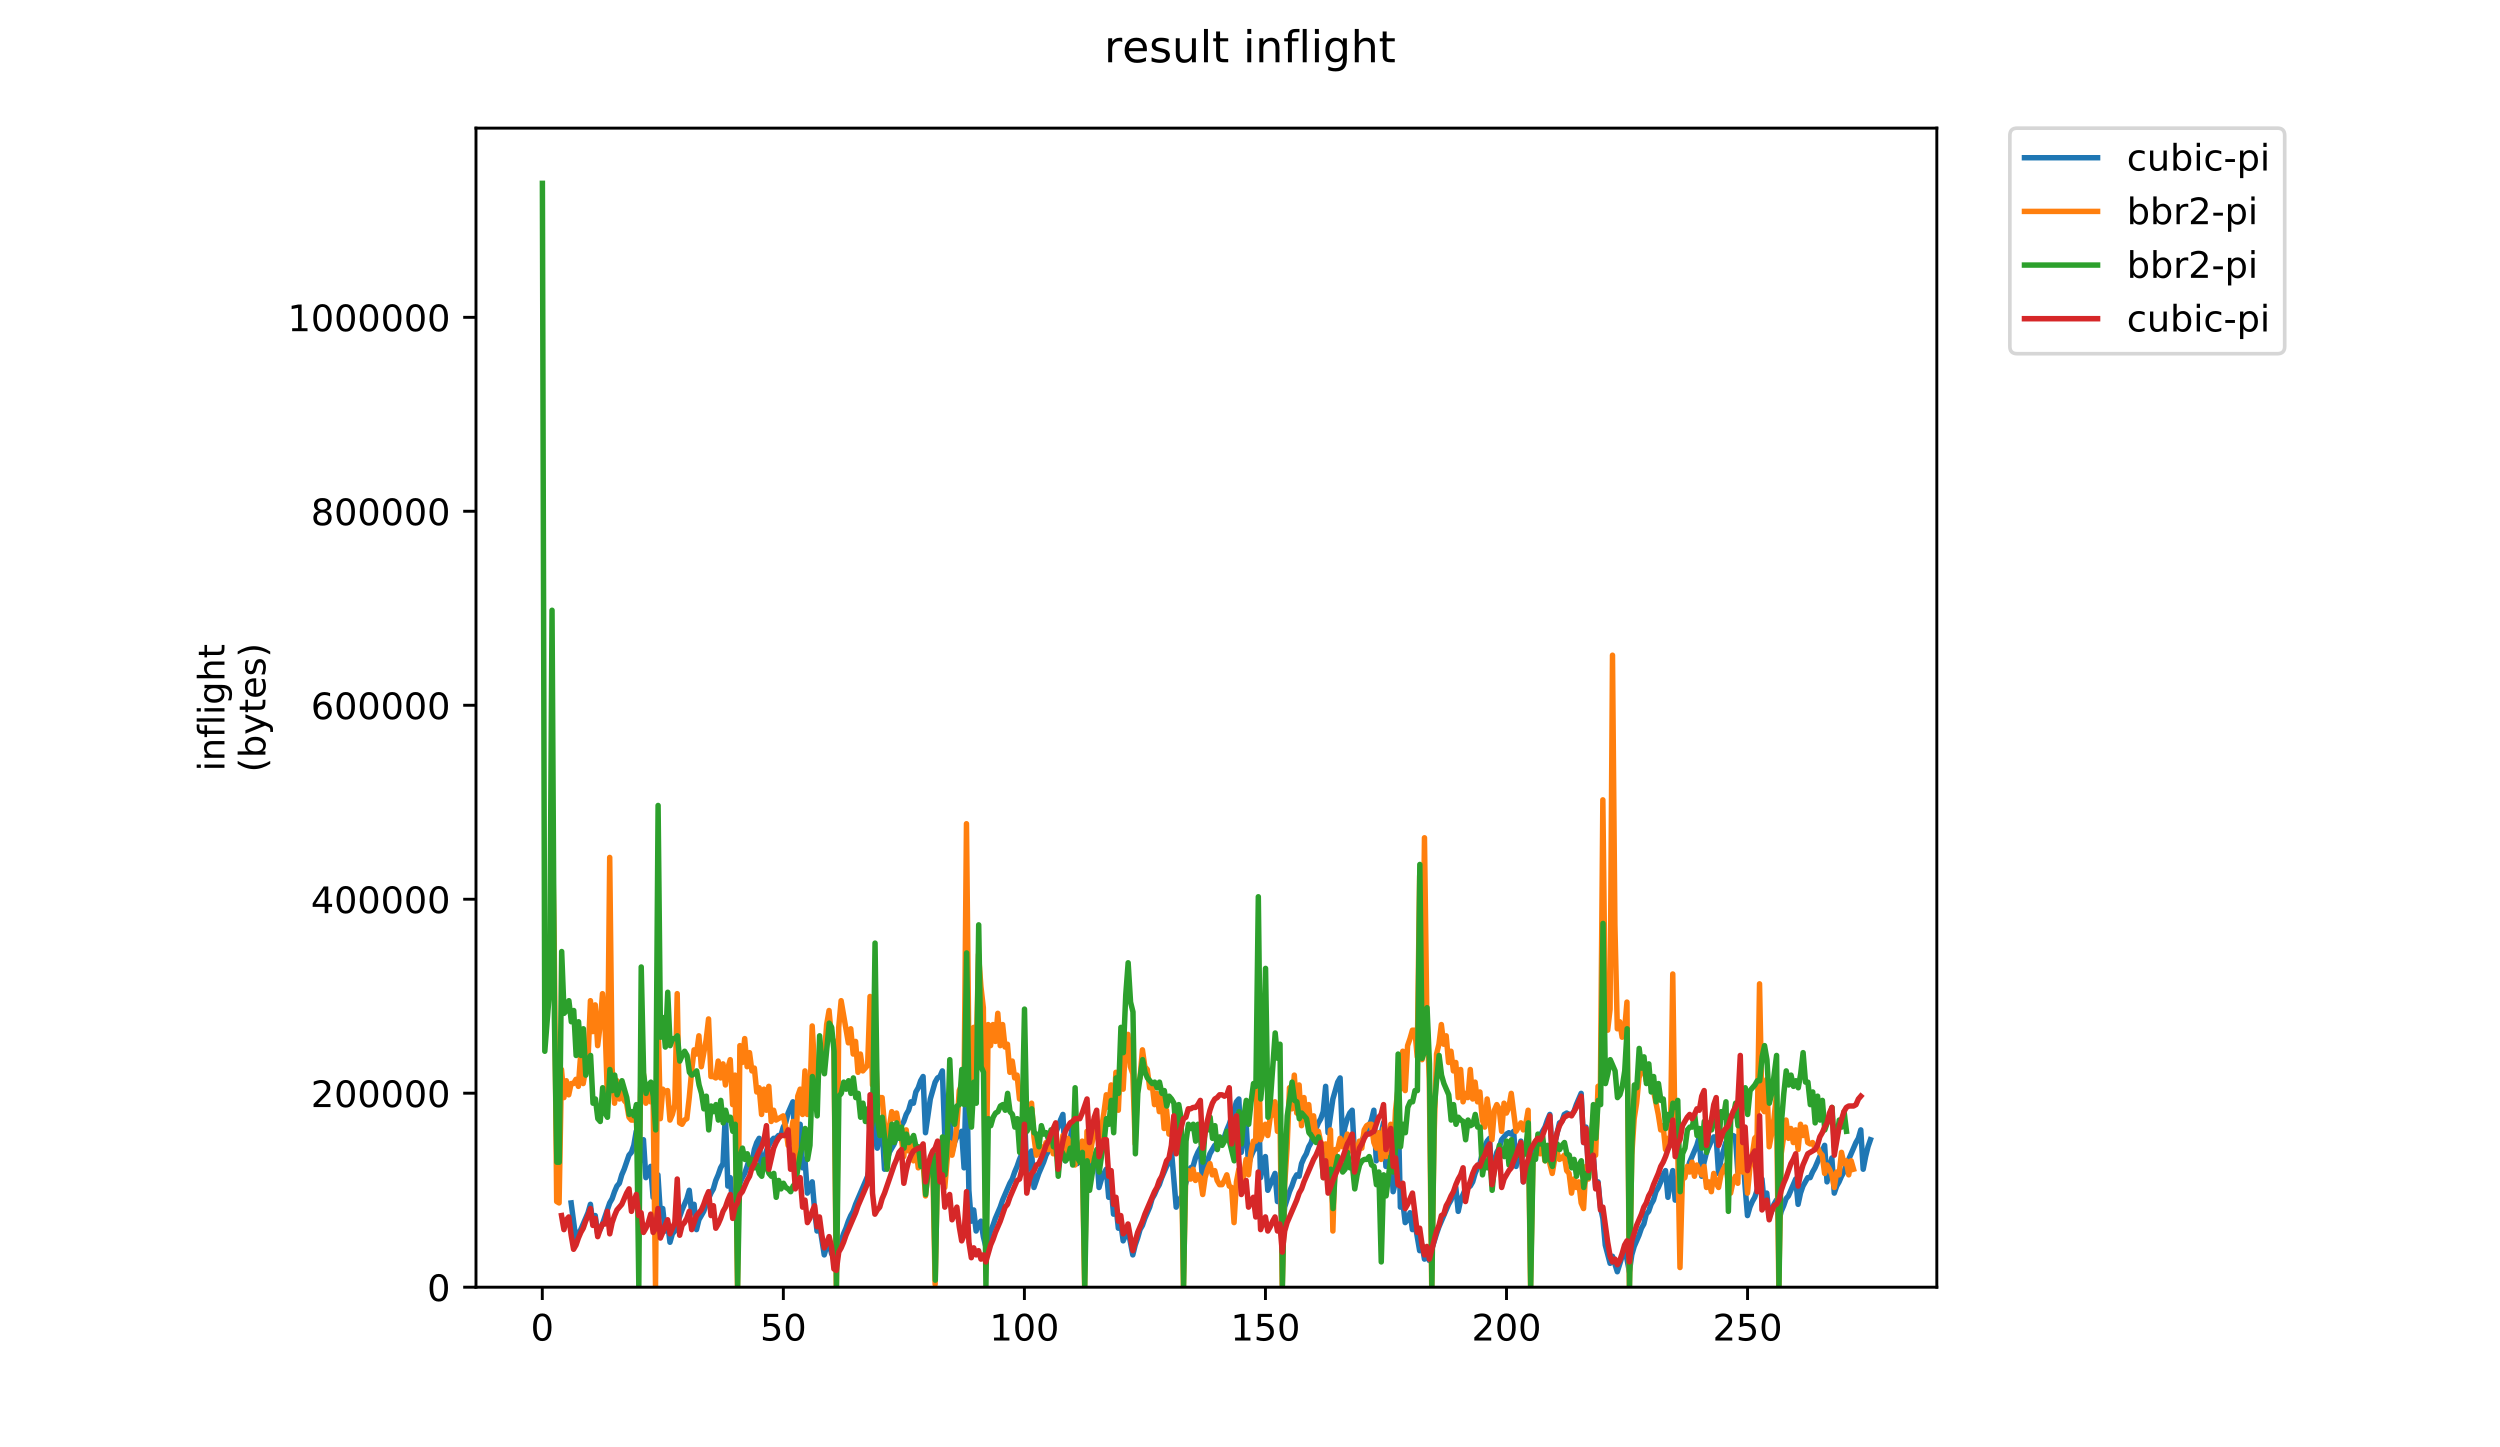 <?xml version="1.0" encoding="utf-8" standalone="no"?>
<!DOCTYPE svg PUBLIC "-//W3C//DTD SVG 1.1//EN"
  "http://www.w3.org/Graphics/SVG/1.1/DTD/svg11.dtd">
<!-- Created with matplotlib (https://matplotlib.org/) -->
<svg height="396pt" version="1.1" viewBox="0 0 684 396" width="684pt" xmlns="http://www.w3.org/2000/svg" xmlns:xlink="http://www.w3.org/1999/xlink">
 <defs>
  <style type="text/css">
*{stroke-linecap:butt;stroke-linejoin:round;}
  </style>
 </defs>
 <g id="figure_1">
  <g id="patch_1">
   <path d="M 0 396 
L 684 396 
L 684 0 
L 0 0 
z
" style="fill:#ffffff;"/>
  </g>
  <g id="axes_1">
   <g id="patch_2">
    <path d="M 130.23 352.174 
L 529.913 352.174 
L 529.913 35.062 
L 130.23 35.062 
z
" style="fill:#ffffff;"/>
   </g>
   <g id="matplotlib.axis_1">
    <g id="xtick_1">
     <g id="line2d_1">
      <defs>
       <path d="M 0 0 
L 0 3.5 
" id="m592db10fc8" style="stroke:#000000;stroke-width:0.8;"/>
      </defs>
      <g>
       <use style="stroke:#000000;stroke-width:0.8;" x="148.371" xlink:href="#m592db10fc8" y="352.174"/>
      </g>
     </g>
     <g id="text_1">
      <!-- 0 -->
      <defs>
       <path d="M 31.781 66.406 
Q 24.172 66.406 20.328 58.906 
Q 16.5 51.422 16.5 36.375 
Q 16.5 21.391 20.328 13.891 
Q 24.172 6.391 31.781 6.391 
Q 39.453 6.391 43.281 13.891 
Q 47.125 21.391 47.125 36.375 
Q 47.125 51.422 43.281 58.906 
Q 39.453 66.406 31.781 66.406 
z
M 31.781 74.219 
Q 44.047 74.219 50.516 64.516 
Q 56.984 54.828 56.984 36.375 
Q 56.984 17.969 50.516 8.266 
Q 44.047 -1.422 31.781 -1.422 
Q 19.531 -1.422 13.062 8.266 
Q 6.594 17.969 6.594 36.375 
Q 6.594 54.828 13.062 64.516 
Q 19.531 74.219 31.781 74.219 
z
" id="DejaVuSans-48"/>
      </defs>
      <g transform="translate(145.19 366.773)scale(0.1 -0.1)">
       <use xlink:href="#DejaVuSans-48"/>
      </g>
     </g>
    </g>
    <g id="xtick_2">
     <g id="line2d_2">
      <g>
       <use style="stroke:#000000;stroke-width:0.8;" x="214.323" xlink:href="#m592db10fc8" y="352.174"/>
      </g>
     </g>
     <g id="text_2">
      <!-- 50 -->
      <defs>
       <path d="M 10.797 72.906 
L 49.516 72.906 
L 49.516 64.594 
L 19.828 64.594 
L 19.828 46.734 
Q 21.969 47.469 24.109 47.828 
Q 26.266 48.188 28.422 48.188 
Q 40.625 48.188 47.75 41.5 
Q 54.891 34.812 54.891 23.391 
Q 54.891 11.625 47.562 5.094 
Q 40.234 -1.422 26.906 -1.422 
Q 22.312 -1.422 17.547 -0.641 
Q 12.797 0.141 7.719 1.703 
L 7.719 11.625 
Q 12.109 9.234 16.797 8.062 
Q 21.484 6.891 26.703 6.891 
Q 35.156 6.891 40.078 11.328 
Q 45.016 15.766 45.016 23.391 
Q 45.016 31 40.078 35.438 
Q 35.156 39.891 26.703 39.891 
Q 22.75 39.891 18.812 39.016 
Q 14.891 38.141 10.797 36.281 
z
" id="DejaVuSans-53"/>
      </defs>
      <g transform="translate(207.961 366.773)scale(0.1 -0.1)">
       <use xlink:href="#DejaVuSans-53"/>
       <use x="63.623" xlink:href="#DejaVuSans-48"/>
      </g>
     </g>
    </g>
    <g id="xtick_3">
     <g id="line2d_3">
      <g>
       <use style="stroke:#000000;stroke-width:0.8;" x="280.276" xlink:href="#m592db10fc8" y="352.174"/>
      </g>
     </g>
     <g id="text_3">
      <!-- 100 -->
      <defs>
       <path d="M 12.406 8.297 
L 28.516 8.297 
L 28.516 63.922 
L 10.984 60.406 
L 10.984 69.391 
L 28.422 72.906 
L 38.281 72.906 
L 38.281 8.297 
L 54.391 8.297 
L 54.391 0 
L 12.406 0 
z
" id="DejaVuSans-49"/>
      </defs>
      <g transform="translate(270.732 366.773)scale(0.1 -0.1)">
       <use xlink:href="#DejaVuSans-49"/>
       <use x="63.623" xlink:href="#DejaVuSans-48"/>
       <use x="127.246" xlink:href="#DejaVuSans-48"/>
      </g>
     </g>
    </g>
    <g id="xtick_4">
     <g id="line2d_4">
      <g>
       <use style="stroke:#000000;stroke-width:0.8;" x="346.228" xlink:href="#m592db10fc8" y="352.174"/>
      </g>
     </g>
     <g id="text_4">
      <!-- 150 -->
      <g transform="translate(336.684 366.773)scale(0.1 -0.1)">
       <use xlink:href="#DejaVuSans-49"/>
       <use x="63.623" xlink:href="#DejaVuSans-53"/>
       <use x="127.246" xlink:href="#DejaVuSans-48"/>
      </g>
     </g>
    </g>
    <g id="xtick_5">
     <g id="line2d_5">
      <g>
       <use style="stroke:#000000;stroke-width:0.8;" x="412.18" xlink:href="#m592db10fc8" y="352.174"/>
      </g>
     </g>
     <g id="text_5">
      <!-- 200 -->
      <defs>
       <path d="M 19.188 8.297 
L 53.609 8.297 
L 53.609 0 
L 7.328 0 
L 7.328 8.297 
Q 12.938 14.109 22.625 23.891 
Q 32.328 33.688 34.812 36.531 
Q 39.547 41.844 41.422 45.531 
Q 43.312 49.219 43.312 52.781 
Q 43.312 58.594 39.234 62.25 
Q 35.156 65.922 28.609 65.922 
Q 23.969 65.922 18.812 64.312 
Q 13.672 62.703 7.812 59.422 
L 7.812 69.391 
Q 13.766 71.781 18.938 73 
Q 24.125 74.219 28.422 74.219 
Q 39.75 74.219 46.484 68.547 
Q 53.219 62.891 53.219 53.422 
Q 53.219 48.922 51.531 44.891 
Q 49.859 40.875 45.406 35.406 
Q 44.188 33.984 37.641 27.219 
Q 31.109 20.453 19.188 8.297 
z
" id="DejaVuSans-50"/>
      </defs>
      <g transform="translate(402.636 366.773)scale(0.1 -0.1)">
       <use xlink:href="#DejaVuSans-50"/>
       <use x="63.623" xlink:href="#DejaVuSans-48"/>
       <use x="127.246" xlink:href="#DejaVuSans-48"/>
      </g>
     </g>
    </g>
    <g id="xtick_6">
     <g id="line2d_6">
      <g>
       <use style="stroke:#000000;stroke-width:0.8;" x="478.132" xlink:href="#m592db10fc8" y="352.174"/>
      </g>
     </g>
     <g id="text_6">
      <!-- 250 -->
      <g transform="translate(468.589 366.773)scale(0.1 -0.1)">
       <use xlink:href="#DejaVuSans-50"/>
       <use x="63.623" xlink:href="#DejaVuSans-53"/>
       <use x="127.246" xlink:href="#DejaVuSans-48"/>
      </g>
     </g>
    </g>
   </g>
   <g id="matplotlib.axis_2">
    <g id="ytick_1">
     <g id="line2d_7">
      <defs>
       <path d="M 0 0 
L -3.5 0 
" id="mb7247c3484" style="stroke:#000000;stroke-width:0.8;"/>
      </defs>
      <g>
       <use style="stroke:#000000;stroke-width:0.8;" x="130.23" xlink:href="#mb7247c3484" y="352.174"/>
      </g>
     </g>
     <g id="text_7">
      <!-- 0 -->
      <g transform="translate(116.868 355.973)scale(0.1 -0.1)">
       <use xlink:href="#DejaVuSans-48"/>
      </g>
     </g>
    </g>
    <g id="ytick_2">
     <g id="line2d_8">
      <g>
       <use style="stroke:#000000;stroke-width:0.8;" x="130.23" xlink:href="#mb7247c3484" y="299.103"/>
      </g>
     </g>
     <g id="text_8">
      <!-- 200000 -->
      <g transform="translate(85.055 302.902)scale(0.1 -0.1)">
       <use xlink:href="#DejaVuSans-50"/>
       <use x="63.623" xlink:href="#DejaVuSans-48"/>
       <use x="127.246" xlink:href="#DejaVuSans-48"/>
       <use x="190.869" xlink:href="#DejaVuSans-48"/>
       <use x="254.492" xlink:href="#DejaVuSans-48"/>
       <use x="318.115" xlink:href="#DejaVuSans-48"/>
      </g>
     </g>
    </g>
    <g id="ytick_3">
     <g id="line2d_9">
      <g>
       <use style="stroke:#000000;stroke-width:0.8;" x="130.23" xlink:href="#mb7247c3484" y="246.031"/>
      </g>
     </g>
     <g id="text_9">
      <!-- 400000 -->
      <defs>
       <path d="M 37.797 64.312 
L 12.891 25.391 
L 37.797 25.391 
z
M 35.203 72.906 
L 47.609 72.906 
L 47.609 25.391 
L 58.016 25.391 
L 58.016 17.188 
L 47.609 17.188 
L 47.609 0 
L 37.797 0 
L 37.797 17.188 
L 4.891 17.188 
L 4.891 26.703 
z
" id="DejaVuSans-52"/>
      </defs>
      <g transform="translate(85.055 249.83)scale(0.1 -0.1)">
       <use xlink:href="#DejaVuSans-52"/>
       <use x="63.623" xlink:href="#DejaVuSans-48"/>
       <use x="127.246" xlink:href="#DejaVuSans-48"/>
       <use x="190.869" xlink:href="#DejaVuSans-48"/>
       <use x="254.492" xlink:href="#DejaVuSans-48"/>
       <use x="318.115" xlink:href="#DejaVuSans-48"/>
      </g>
     </g>
    </g>
    <g id="ytick_4">
     <g id="line2d_10">
      <g>
       <use style="stroke:#000000;stroke-width:0.8;" x="130.23" xlink:href="#mb7247c3484" y="192.96"/>
      </g>
     </g>
     <g id="text_10">
      <!-- 600000 -->
      <defs>
       <path d="M 33.016 40.375 
Q 26.375 40.375 22.484 35.828 
Q 18.609 31.297 18.609 23.391 
Q 18.609 15.531 22.484 10.953 
Q 26.375 6.391 33.016 6.391 
Q 39.656 6.391 43.531 10.953 
Q 47.406 15.531 47.406 23.391 
Q 47.406 31.297 43.531 35.828 
Q 39.656 40.375 33.016 40.375 
z
M 52.594 71.297 
L 52.594 62.312 
Q 48.875 64.062 45.094 64.984 
Q 41.312 65.922 37.594 65.922 
Q 27.828 65.922 22.672 59.328 
Q 17.531 52.734 16.797 39.406 
Q 19.672 43.656 24.016 45.922 
Q 28.375 48.188 33.594 48.188 
Q 44.578 48.188 50.953 41.516 
Q 57.328 34.859 57.328 23.391 
Q 57.328 12.156 50.688 5.359 
Q 44.047 -1.422 33.016 -1.422 
Q 20.359 -1.422 13.672 8.266 
Q 6.984 17.969 6.984 36.375 
Q 6.984 53.656 15.188 63.938 
Q 23.391 74.219 37.203 74.219 
Q 40.922 74.219 44.703 73.484 
Q 48.484 72.75 52.594 71.297 
z
" id="DejaVuSans-54"/>
      </defs>
      <g transform="translate(85.055 196.759)scale(0.1 -0.1)">
       <use xlink:href="#DejaVuSans-54"/>
       <use x="63.623" xlink:href="#DejaVuSans-48"/>
       <use x="127.246" xlink:href="#DejaVuSans-48"/>
       <use x="190.869" xlink:href="#DejaVuSans-48"/>
       <use x="254.492" xlink:href="#DejaVuSans-48"/>
       <use x="318.115" xlink:href="#DejaVuSans-48"/>
      </g>
     </g>
    </g>
    <g id="ytick_5">
     <g id="line2d_11">
      <g>
       <use style="stroke:#000000;stroke-width:0.8;" x="130.23" xlink:href="#mb7247c3484" y="139.888"/>
      </g>
     </g>
     <g id="text_11">
      <!-- 800000 -->
      <defs>
       <path d="M 31.781 34.625 
Q 24.75 34.625 20.719 30.859 
Q 16.703 27.094 16.703 20.516 
Q 16.703 13.922 20.719 10.156 
Q 24.75 6.391 31.781 6.391 
Q 38.812 6.391 42.859 10.172 
Q 46.922 13.969 46.922 20.516 
Q 46.922 27.094 42.891 30.859 
Q 38.875 34.625 31.781 34.625 
z
M 21.922 38.812 
Q 15.578 40.375 12.031 44.719 
Q 8.5 49.078 8.5 55.328 
Q 8.5 64.062 14.719 69.141 
Q 20.953 74.219 31.781 74.219 
Q 42.672 74.219 48.875 69.141 
Q 55.078 64.062 55.078 55.328 
Q 55.078 49.078 51.531 44.719 
Q 48 40.375 41.703 38.812 
Q 48.828 37.156 52.797 32.312 
Q 56.781 27.484 56.781 20.516 
Q 56.781 9.906 50.312 4.234 
Q 43.844 -1.422 31.781 -1.422 
Q 19.734 -1.422 13.25 4.234 
Q 6.781 9.906 6.781 20.516 
Q 6.781 27.484 10.781 32.312 
Q 14.797 37.156 21.922 38.812 
z
M 18.312 54.391 
Q 18.312 48.734 21.844 45.562 
Q 25.391 42.391 31.781 42.391 
Q 38.141 42.391 41.719 45.562 
Q 45.312 48.734 45.312 54.391 
Q 45.312 60.062 41.719 63.234 
Q 38.141 66.406 31.781 66.406 
Q 25.391 66.406 21.844 63.234 
Q 18.312 60.062 18.312 54.391 
z
" id="DejaVuSans-56"/>
      </defs>
      <g transform="translate(85.055 143.687)scale(0.1 -0.1)">
       <use xlink:href="#DejaVuSans-56"/>
       <use x="63.623" xlink:href="#DejaVuSans-48"/>
       <use x="127.246" xlink:href="#DejaVuSans-48"/>
       <use x="190.869" xlink:href="#DejaVuSans-48"/>
       <use x="254.492" xlink:href="#DejaVuSans-48"/>
       <use x="318.115" xlink:href="#DejaVuSans-48"/>
      </g>
     </g>
    </g>
    <g id="ytick_6">
     <g id="line2d_12">
      <g>
       <use style="stroke:#000000;stroke-width:0.8;" x="130.23" xlink:href="#mb7247c3484" y="86.816"/>
      </g>
     </g>
     <g id="text_12">
      <!-- 1000000 -->
      <g transform="translate(78.693 90.616)scale(0.1 -0.1)">
       <use xlink:href="#DejaVuSans-49"/>
       <use x="63.623" xlink:href="#DejaVuSans-48"/>
       <use x="127.246" xlink:href="#DejaVuSans-48"/>
       <use x="190.869" xlink:href="#DejaVuSans-48"/>
       <use x="254.492" xlink:href="#DejaVuSans-48"/>
       <use x="318.115" xlink:href="#DejaVuSans-48"/>
       <use x="381.738" xlink:href="#DejaVuSans-48"/>
      </g>
     </g>
    </g>
    <g id="text_13">
     <!-- inflight -->
     <defs>
      <path d="M 9.422 54.688 
L 18.406 54.688 
L 18.406 0 
L 9.422 0 
z
M 9.422 75.984 
L 18.406 75.984 
L 18.406 64.594 
L 9.422 64.594 
z
" id="DejaVuSans-105"/>
      <path d="M 54.891 33.016 
L 54.891 0 
L 45.906 0 
L 45.906 32.719 
Q 45.906 40.484 42.875 44.328 
Q 39.844 48.188 33.797 48.188 
Q 26.516 48.188 22.312 43.547 
Q 18.109 38.922 18.109 30.906 
L 18.109 0 
L 9.078 0 
L 9.078 54.688 
L 18.109 54.688 
L 18.109 46.188 
Q 21.344 51.125 25.703 53.562 
Q 30.078 56 35.797 56 
Q 45.219 56 50.047 50.172 
Q 54.891 44.344 54.891 33.016 
z
" id="DejaVuSans-110"/>
      <path d="M 37.109 75.984 
L 37.109 68.5 
L 28.516 68.5 
Q 23.688 68.5 21.797 66.547 
Q 19.922 64.594 19.922 59.516 
L 19.922 54.688 
L 34.719 54.688 
L 34.719 47.703 
L 19.922 47.703 
L 19.922 0 
L 10.891 0 
L 10.891 47.703 
L 2.297 47.703 
L 2.297 54.688 
L 10.891 54.688 
L 10.891 58.5 
Q 10.891 67.625 15.141 71.797 
Q 19.391 75.984 28.609 75.984 
z
" id="DejaVuSans-102"/>
      <path d="M 9.422 75.984 
L 18.406 75.984 
L 18.406 0 
L 9.422 0 
z
" id="DejaVuSans-108"/>
      <path d="M 45.406 27.984 
Q 45.406 37.75 41.375 43.109 
Q 37.359 48.484 30.078 48.484 
Q 22.859 48.484 18.828 43.109 
Q 14.797 37.75 14.797 27.984 
Q 14.797 18.266 18.828 12.891 
Q 22.859 7.516 30.078 7.516 
Q 37.359 7.516 41.375 12.891 
Q 45.406 18.266 45.406 27.984 
z
M 54.391 6.781 
Q 54.391 -7.172 48.188 -13.984 
Q 42 -20.797 29.203 -20.797 
Q 24.469 -20.797 20.266 -20.094 
Q 16.062 -19.391 12.109 -17.922 
L 12.109 -9.188 
Q 16.062 -11.328 19.922 -12.344 
Q 23.781 -13.375 27.781 -13.375 
Q 36.625 -13.375 41.016 -8.766 
Q 45.406 -4.156 45.406 5.172 
L 45.406 9.625 
Q 42.625 4.781 38.281 2.391 
Q 33.938 0 27.875 0 
Q 17.828 0 11.672 7.656 
Q 5.516 15.328 5.516 27.984 
Q 5.516 40.672 11.672 48.328 
Q 17.828 56 27.875 56 
Q 33.938 56 38.281 53.609 
Q 42.625 51.219 45.406 46.391 
L 45.406 54.688 
L 54.391 54.688 
z
" id="DejaVuSans-103"/>
      <path d="M 54.891 33.016 
L 54.891 0 
L 45.906 0 
L 45.906 32.719 
Q 45.906 40.484 42.875 44.328 
Q 39.844 48.188 33.797 48.188 
Q 26.516 48.188 22.312 43.547 
Q 18.109 38.922 18.109 30.906 
L 18.109 0 
L 9.078 0 
L 9.078 75.984 
L 18.109 75.984 
L 18.109 46.188 
Q 21.344 51.125 25.703 53.562 
Q 30.078 56 35.797 56 
Q 45.219 56 50.047 50.172 
Q 54.891 44.344 54.891 33.016 
z
" id="DejaVuSans-104"/>
      <path d="M 18.312 70.219 
L 18.312 54.688 
L 36.812 54.688 
L 36.812 47.703 
L 18.312 47.703 
L 18.312 18.016 
Q 18.312 11.328 20.141 9.422 
Q 21.969 7.516 27.594 7.516 
L 36.812 7.516 
L 36.812 0 
L 27.594 0 
Q 17.188 0 13.234 3.875 
Q 9.281 7.766 9.281 18.016 
L 9.281 47.703 
L 2.688 47.703 
L 2.688 54.688 
L 9.281 54.688 
L 9.281 70.219 
z
" id="DejaVuSans-116"/>
     </defs>
     <g transform="translate(61.415 211.018)rotate(-90)scale(0.1 -0.1)">
      <use xlink:href="#DejaVuSans-105"/>
      <use x="27.783" xlink:href="#DejaVuSans-110"/>
      <use x="91.162" xlink:href="#DejaVuSans-102"/>
      <use x="126.367" xlink:href="#DejaVuSans-108"/>
      <use x="154.15" xlink:href="#DejaVuSans-105"/>
      <use x="181.934" xlink:href="#DejaVuSans-103"/>
      <use x="245.41" xlink:href="#DejaVuSans-104"/>
      <use x="308.789" xlink:href="#DejaVuSans-116"/>
     </g>
     <!-- (bytes) -->
     <defs>
      <path d="M 31 75.875 
Q 24.469 64.656 21.281 53.656 
Q 18.109 42.672 18.109 31.391 
Q 18.109 20.125 21.312 9.062 
Q 24.516 -2 31 -13.188 
L 23.188 -13.188 
Q 15.875 -1.703 12.234 9.375 
Q 8.594 20.453 8.594 31.391 
Q 8.594 42.281 12.203 53.312 
Q 15.828 64.359 23.188 75.875 
z
" id="DejaVuSans-40"/>
      <path d="M 48.688 27.297 
Q 48.688 37.203 44.609 42.844 
Q 40.531 48.484 33.406 48.484 
Q 26.266 48.484 22.188 42.844 
Q 18.109 37.203 18.109 27.297 
Q 18.109 17.391 22.188 11.75 
Q 26.266 6.109 33.406 6.109 
Q 40.531 6.109 44.609 11.75 
Q 48.688 17.391 48.688 27.297 
z
M 18.109 46.391 
Q 20.953 51.266 25.266 53.625 
Q 29.594 56 35.594 56 
Q 45.562 56 51.781 48.094 
Q 58.016 40.188 58.016 27.297 
Q 58.016 14.406 51.781 6.484 
Q 45.562 -1.422 35.594 -1.422 
Q 29.594 -1.422 25.266 0.953 
Q 20.953 3.328 18.109 8.203 
L 18.109 0 
L 9.078 0 
L 9.078 75.984 
L 18.109 75.984 
z
" id="DejaVuSans-98"/>
      <path d="M 32.172 -5.078 
Q 28.375 -14.844 24.75 -17.812 
Q 21.141 -20.797 15.094 -20.797 
L 7.906 -20.797 
L 7.906 -13.281 
L 13.188 -13.281 
Q 16.891 -13.281 18.938 -11.516 
Q 21 -9.766 23.484 -3.219 
L 25.094 0.875 
L 2.984 54.688 
L 12.5 54.688 
L 29.594 11.922 
L 46.688 54.688 
L 56.203 54.688 
z
" id="DejaVuSans-121"/>
      <path d="M 56.203 29.594 
L 56.203 25.203 
L 14.891 25.203 
Q 15.484 15.922 20.484 11.062 
Q 25.484 6.203 34.422 6.203 
Q 39.594 6.203 44.453 7.469 
Q 49.312 8.734 54.109 11.281 
L 54.109 2.781 
Q 49.266 0.734 44.188 -0.344 
Q 39.109 -1.422 33.891 -1.422 
Q 20.797 -1.422 13.156 6.188 
Q 5.516 13.812 5.516 26.812 
Q 5.516 40.234 12.766 48.109 
Q 20.016 56 32.328 56 
Q 43.359 56 49.781 48.891 
Q 56.203 41.797 56.203 29.594 
z
M 47.219 32.234 
Q 47.125 39.594 43.094 43.984 
Q 39.062 48.391 32.422 48.391 
Q 24.906 48.391 20.391 44.141 
Q 15.875 39.891 15.188 32.172 
z
" id="DejaVuSans-101"/>
      <path d="M 44.281 53.078 
L 44.281 44.578 
Q 40.484 46.531 36.375 47.5 
Q 32.281 48.484 27.875 48.484 
Q 21.188 48.484 17.844 46.438 
Q 14.5 44.391 14.5 40.281 
Q 14.5 37.156 16.891 35.375 
Q 19.281 33.594 26.516 31.984 
L 29.594 31.297 
Q 39.156 29.25 43.188 25.516 
Q 47.219 21.781 47.219 15.094 
Q 47.219 7.469 41.188 3.016 
Q 35.156 -1.422 24.609 -1.422 
Q 20.219 -1.422 15.453 -0.562 
Q 10.688 0.297 5.422 2 
L 5.422 11.281 
Q 10.406 8.688 15.234 7.391 
Q 20.062 6.109 24.812 6.109 
Q 31.156 6.109 34.562 8.281 
Q 37.984 10.453 37.984 14.406 
Q 37.984 18.062 35.516 20.016 
Q 33.062 21.969 24.703 23.781 
L 21.578 24.516 
Q 13.234 26.266 9.516 29.906 
Q 5.812 33.547 5.812 39.891 
Q 5.812 47.609 11.281 51.797 
Q 16.75 56 26.812 56 
Q 31.781 56 36.172 55.266 
Q 40.578 54.547 44.281 53.078 
z
" id="DejaVuSans-115"/>
      <path d="M 8.016 75.875 
L 15.828 75.875 
Q 23.141 64.359 26.781 53.312 
Q 30.422 42.281 30.422 31.391 
Q 30.422 20.453 26.781 9.375 
Q 23.141 -1.703 15.828 -13.188 
L 8.016 -13.188 
Q 14.5 -2 17.703 9.062 
Q 20.906 20.125 20.906 31.391 
Q 20.906 42.672 17.703 53.656 
Q 14.5 64.656 8.016 75.875 
z
" id="DejaVuSans-41"/>
     </defs>
     <g transform="translate(72.613 211.295)rotate(-90)scale(0.1 -0.1)">
      <use xlink:href="#DejaVuSans-40"/>
      <use x="39.014" xlink:href="#DejaVuSans-98"/>
      <use x="102.49" xlink:href="#DejaVuSans-121"/>
      <use x="161.67" xlink:href="#DejaVuSans-116"/>
      <use x="200.879" xlink:href="#DejaVuSans-101"/>
      <use x="262.402" xlink:href="#DejaVuSans-115"/>
      <use x="314.502" xlink:href="#DejaVuSans-41"/>
     </g>
    </g>
   </g>
   <g id="line2d_13">
    <path clip-path="url(#pbce3943fc8)" d="M 156.263 329.12 
L 157.582 339.11 
L 158.242 337.573 
L 158.901 336.42 
L 160.88 331.81 
L 161.539 329.504 
L 162.199 334.883 
L 162.858 332.578 
L 163.518 337.573 
L 164.177 336.42 
L 164.837 334.883 
L 166.815 329.12 
L 167.475 327.967 
L 168.134 326.046 
L 168.794 324.509 
L 169.453 323.741 
L 170.113 321.435 
L 170.773 319.898 
L 172.092 316.056 
L 172.751 315.287 
L 173.411 313.366 
L 174.07 309.524 
L 174.73 319.514 
L 175.389 314.903 
L 176.049 311.829 
L 176.708 322.204 
L 178.027 319.13 
L 178.687 327.583 
L 179.346 326.046 
L 180.006 321.435 
L 180.665 331.81 
L 181.325 330.657 
L 181.984 336.805 
L 182.644 334.499 
L 183.303 339.879 
L 183.963 337.573 
L 184.622 336.805 
L 185.282 334.499 
L 185.942 332.962 
L 186.601 331.041 
L 187.92 327.967 
L 188.58 325.662 
L 189.239 331.81 
L 189.899 329.504 
L 190.558 336.42 
L 191.218 333.731 
L 192.537 331.425 
L 193.196 329.504 
L 194.515 326.43 
L 195.175 325.278 
L 195.834 322.972 
L 196.494 321.435 
L 197.153 319.514 
L 197.813 318.361 
L 198.472 304.529 
L 199.132 324.509 
L 199.791 322.204 
L 200.451 329.504 
L 201.111 327.583 
L 201.77 327.583 
L 202.43 323.741 
L 203.089 322.204 
L 203.749 321.051 
L 204.408 319.13 
L 205.068 316.824 
L 205.727 318.361 
L 206.387 314.519 
L 207.046 312.598 
L 207.706 311.445 
L 208.365 321.051 
L 209.025 317.209 
L 209.684 314.903 
L 210.344 313.366 
L 211.003 312.213 
L 211.663 311.445 
L 212.322 311.445 
L 212.982 310.676 
L 213.641 310.676 
L 214.301 308.371 
L 214.961 307.218 
L 215.62 304.529 
L 216.939 301.455 
L 217.599 315.287 
L 218.918 307.603 
L 219.577 319.514 
L 220.237 317.209 
L 220.896 326.43 
L 222.215 323.356 
L 222.875 331.041 
L 223.534 336.805 
L 224.194 334.883 
L 225.513 343.337 
L 226.172 341.031 
L 226.832 339.879 
L 227.491 342.952 
L 228.151 344.105 
L 228.81 345.642 
L 229.47 340.263 
L 230.13 339.494 
L 230.789 337.573 
L 231.449 336.036 
L 232.108 334.115 
L 232.768 332.578 
L 233.427 331.425 
L 234.087 329.504 
L 237.384 321.819 
L 238.044 319.13 
L 238.703 311.061 
L 239.363 283.011 
L 240.022 314.135 
L 240.682 310.292 
L 241.341 308.371 
L 242.001 319.898 
L 243.32 315.287 
L 244.639 312.982 
L 245.299 311.061 
L 245.958 309.908 
L 246.618 307.987 
L 247.277 306.834 
L 247.937 304.913 
L 248.596 303.76 
L 249.256 301.455 
L 249.915 301.839 
L 250.575 298.765 
L 251.234 297.612 
L 251.894 295.691 
L 252.553 294.538 
L 253.213 309.908 
L 254.532 300.686 
L 255.851 296.075 
L 256.51 294.923 
L 257.17 294.538 
L 257.829 293.002 
L 258.489 310.676 
L 259.149 306.066 
L 259.808 302.607 
L 260.468 315.287 
L 261.127 312.598 
L 261.787 311.061 
L 262.446 310.676 
L 263.106 309.524 
L 263.765 319.514 
L 264.425 291.08 
L 265.084 325.662 
L 265.744 334.115 
L 266.403 331.041 
L 267.063 336.805 
L 267.722 334.883 
L 268.382 334.115 
L 269.041 338.342 
L 269.701 341.031 
L 270.36 339.11 
L 271.02 336.805 
L 271.679 335.268 
L 272.339 333.347 
L 273.658 330.273 
L 274.318 328.351 
L 276.296 323.741 
L 276.956 322.588 
L 277.615 320.667 
L 278.275 319.13 
L 278.934 317.209 
L 279.594 315.672 
L 280.253 302.992 
L 280.913 321.051 
L 281.572 317.593 
L 282.232 314.903 
L 282.891 324.893 
L 284.21 321.051 
L 285.529 317.977 
L 286.189 316.056 
L 286.848 314.903 
L 287.508 312.213 
L 288.167 311.445 
L 289.487 308.371 
L 290.146 306.45 
L 290.806 304.913 
L 291.465 317.593 
L 292.125 313.75 
L 292.784 311.829 
L 293.444 307.987 
L 294.103 306.066 
L 294.763 318.361 
L 295.422 316.44 
L 296.082 315.287 
L 296.741 314.519 
L 297.401 312.982 
L 298.06 322.204 
L 298.72 318.745 
L 299.379 316.44 
L 300.039 314.903 
L 300.698 324.893 
L 301.358 322.588 
L 302.017 321.051 
L 302.677 319.898 
L 303.337 327.583 
L 303.996 324.509 
L 304.656 332.194 
L 305.315 329.888 
L 305.975 336.036 
L 306.634 334.499 
L 307.294 339.494 
L 308.613 336.42 
L 309.932 343.337 
L 310.591 340.647 
L 311.251 338.726 
L 311.91 336.42 
L 312.57 335.268 
L 313.229 333.347 
L 314.548 330.273 
L 315.208 327.967 
L 315.867 326.814 
L 316.527 325.278 
L 317.186 324.125 
L 317.846 322.204 
L 319.165 319.13 
L 319.825 317.977 
L 320.484 314.519 
L 321.803 330.273 
L 322.463 328.736 
L 323.782 326.43 
L 324.441 323.741 
L 325.101 321.819 
L 325.76 319.514 
L 326.42 319.13 
L 327.079 316.824 
L 327.739 315.287 
L 328.398 314.135 
L 329.058 324.125 
L 329.717 320.282 
L 330.377 317.593 
L 331.036 315.672 
L 332.355 313.366 
L 333.015 312.982 
L 333.675 312.982 
L 334.334 311.829 
L 334.994 311.061 
L 335.653 309.14 
L 336.313 307.603 
L 337.632 303.76 
L 338.291 301.455 
L 338.951 300.686 
L 339.61 315.287 
L 340.27 310.676 
L 340.929 307.218 
L 341.589 318.745 
L 342.248 316.44 
L 342.908 314.903 
L 343.567 314.135 
L 344.227 297.612 
L 344.886 322.204 
L 345.546 318.745 
L 346.205 316.44 
L 346.865 325.662 
L 348.844 321.051 
L 349.503 328.736 
L 350.163 324.893 
L 350.822 339.11 
L 351.482 330.273 
L 352.801 326.046 
L 353.46 324.509 
L 354.12 322.588 
L 354.779 321.435 
L 355.439 321.819 
L 356.098 318.361 
L 356.758 316.824 
L 357.417 315.672 
L 358.077 313.75 
L 358.736 312.598 
L 359.396 310.292 
L 360.715 307.218 
L 361.374 306.066 
L 362.034 304.144 
L 362.694 297.228 
L 363.353 309.908 
L 364.672 300.686 
L 365.991 296.075 
L 366.651 294.923 
L 367.31 311.829 
L 367.97 308.371 
L 368.629 306.066 
L 369.289 304.529 
L 369.948 303.76 
L 370.608 316.44 
L 371.267 315.287 
L 371.927 312.982 
L 372.586 312.213 
L 373.246 310.676 
L 373.905 309.524 
L 375.224 306.45 
L 375.884 303.76 
L 376.543 317.593 
L 377.203 312.598 
L 377.863 310.292 
L 378.522 307.218 
L 379.182 319.13 
L 379.841 316.824 
L 380.501 315.287 
L 381.16 326.046 
L 381.82 323.356 
L 382.479 300.302 
L 383.139 330.273 
L 383.798 328.736 
L 384.458 334.499 
L 385.117 333.731 
L 385.777 331.81 
L 386.436 336.42 
L 387.096 334.499 
L 388.415 342.184 
L 389.074 340.647 
L 389.734 344.489 
L 390.393 342.184 
L 391.053 344.874 
L 391.712 341.8 
L 393.032 337.573 
L 393.691 335.652 
L 396.329 329.504 
L 396.989 328.351 
L 397.648 326.43 
L 398.308 324.893 
L 398.967 331.425 
L 399.627 328.351 
L 400.946 325.278 
L 402.265 324.509 
L 402.924 323.356 
L 403.584 321.051 
L 404.243 319.514 
L 404.903 318.361 
L 405.562 315.672 
L 406.222 313.75 
L 406.882 312.213 
L 407.541 311.445 
L 408.201 322.972 
L 408.86 318.361 
L 409.52 315.287 
L 410.179 314.135 
L 410.839 311.829 
L 412.158 310.292 
L 412.817 309.908 
L 413.477 310.292 
L 414.136 309.524 
L 414.796 319.13 
L 416.115 312.213 
L 416.774 323.356 
L 417.434 321.051 
L 418.093 319.514 
L 418.753 319.13 
L 419.412 316.056 
L 420.072 314.903 
L 421.391 310.676 
L 422.71 308.371 
L 423.37 306.45 
L 424.029 304.913 
L 424.689 316.056 
L 426.667 307.218 
L 427.327 306.834 
L 427.986 304.913 
L 428.646 304.529 
L 429.305 304.913 
L 429.965 304.913 
L 430.624 304.144 
L 431.284 302.223 
L 432.603 299.149 
L 433.262 312.598 
L 433.922 308.371 
L 434.581 319.514 
L 435.241 316.824 
L 435.9 315.672 
L 436.56 324.893 
L 437.22 323.356 
L 437.879 330.273 
L 438.539 333.347 
L 439.198 340.647 
L 440.517 345.642 
L 441.177 343.721 
L 442.496 347.948 
L 443.815 343.721 
L 444.474 342.184 
L 445.134 344.489 
L 445.793 347.948 
L 446.453 343.337 
L 447.112 341.031 
L 448.431 337.957 
L 449.091 336.036 
L 449.75 334.883 
L 450.41 332.194 
L 451.07 331.425 
L 451.729 329.504 
L 452.389 328.351 
L 453.048 326.046 
L 453.708 324.893 
L 454.367 323.356 
L 455.027 321.435 
L 455.686 320.282 
L 456.346 327.583 
L 457.005 323.356 
L 457.665 320.282 
L 458.324 328.351 
L 458.984 327.199 
L 459.643 326.814 
L 460.303 322.972 
L 460.962 320.667 
L 461.622 320.282 
L 462.281 317.977 
L 464.26 313.366 
L 464.919 311.061 
L 465.579 321.819 
L 466.239 317.977 
L 466.898 315.287 
L 468.217 312.213 
L 468.877 311.061 
L 469.536 311.061 
L 470.196 321.051 
L 470.855 317.209 
L 472.174 312.598 
L 472.834 311.829 
L 473.493 310.676 
L 474.153 310.676 
L 474.812 311.061 
L 475.472 320.667 
L 476.131 317.209 
L 476.791 314.519 
L 477.45 324.509 
L 478.11 332.578 
L 478.769 330.273 
L 479.429 328.736 
L 480.088 327.583 
L 481.408 323.741 
L 482.067 322.588 
L 482.727 329.504 
L 483.386 326.43 
L 484.046 332.962 
L 484.705 331.425 
L 485.365 329.504 
L 486.024 328.351 
L 486.684 334.115 
L 487.343 331.425 
L 488.003 329.888 
L 488.662 327.967 
L 489.322 327.199 
L 491.3 322.588 
L 491.96 329.504 
L 492.619 326.43 
L 493.279 324.509 
L 494.598 322.204 
L 495.258 322.204 
L 495.917 320.667 
L 496.577 319.514 
L 499.215 313.366 
L 499.874 323.356 
L 500.534 319.514 
L 501.193 316.824 
L 501.853 326.43 
L 502.512 324.509 
L 503.172 323.356 
L 503.831 321.819 
L 504.491 320.667 
L 505.15 318.745 
L 507.788 312.598 
L 508.448 311.445 
L 509.107 309.14 
L 509.767 319.898 
L 510.427 316.44 
L 511.086 313.75 
L 511.746 311.829 
L 511.746 311.829 
" style="fill:none;stroke:#1f77b4;stroke-linecap:square;stroke-width:1.5;"/>
   </g>
   <g id="line2d_14">
    <path clip-path="url(#pbce3943fc8)" d="M 150.987 216.538 
L 151.646 259.957 
L 152.306 328.736 
L 152.965 329.12 
L 153.625 292.617 
L 154.284 300.302 
L 154.944 295.691 
L 155.603 299.534 
L 156.263 296.46 
L 156.923 296.46 
L 157.582 295.307 
L 158.242 297.228 
L 158.901 288.006 
L 159.561 296.46 
L 160.22 292.617 
L 160.88 289.928 
L 161.539 273.79 
L 162.199 282.243 
L 162.858 274.942 
L 163.518 286.085 
L 164.177 280.706 
L 164.837 271.868 
L 165.496 279.169 
L 166.156 299.149 
L 166.815 234.597 
L 167.475 292.233 
L 168.134 301.839 
L 168.794 295.691 
L 169.453 300.686 
L 170.113 296.075 
L 170.773 301.071 
L 171.432 301.839 
L 172.092 305.681 
L 172.751 306.45 
L 173.411 306.45 
L 174.07 304.913 
L 174.73 322.588 
L 175.389 293.386 
L 176.049 293.77 
L 176.708 301.839 
L 177.368 296.844 
L 178.027 301.455 
L 178.687 300.302 
L 179.346 351.79 
L 180.006 276.095 
L 180.665 306.066 
L 181.325 297.997 
L 181.984 298.765 
L 182.644 298.381 
L 183.303 306.45 
L 183.963 304.913 
L 184.622 302.223 
L 185.282 271.868 
L 185.942 307.218 
L 186.601 307.603 
L 187.261 306.45 
L 187.92 306.066 
L 188.58 300.302 
L 189.239 293.002 
L 189.899 287.238 
L 190.558 288.391 
L 191.218 283.396 
L 191.877 291.849 
L 193.196 284.548 
L 193.856 278.785 
L 194.515 294.538 
L 195.175 294.538 
L 195.834 294.923 
L 196.494 290.312 
L 197.153 294.923 
L 197.813 291.08 
L 198.472 296.844 
L 199.132 292.233 
L 199.791 289.928 
L 200.451 302.223 
L 201.111 294.154 
L 201.77 351.79 
L 202.43 286.085 
L 203.089 290.696 
L 203.749 284.164 
L 204.408 291.849 
L 205.068 288.006 
L 205.727 293.002 
L 206.387 292.233 
L 207.046 298.765 
L 207.706 297.612 
L 208.365 304.913 
L 209.025 297.997 
L 209.684 303.76 
L 210.344 297.228 
L 211.003 306.834 
L 211.663 303.76 
L 212.322 306.45 
L 214.301 305.297 
L 214.961 308.371 
L 215.62 313.366 
L 216.28 311.829 
L 216.939 306.834 
L 217.599 319.514 
L 218.258 299.918 
L 218.918 297.997 
L 219.577 304.913 
L 220.237 293.002 
L 220.896 304.913 
L 221.556 301.455 
L 222.215 280.706 
L 222.875 292.233 
L 223.534 296.844 
L 224.853 286.085 
L 225.513 289.159 
L 226.172 280.322 
L 226.832 276.479 
L 227.491 283.78 
L 228.151 284.933 
L 228.81 351.79 
L 229.47 281.09 
L 230.13 273.79 
L 232.108 285.317 
L 232.768 281.474 
L 233.427 288.391 
L 234.087 284.933 
L 234.746 293.386 
L 235.406 288.391 
L 236.065 293.002 
L 237.384 291.465 
L 238.044 272.637 
L 238.703 296.844 
L 239.363 282.627 
L 240.022 299.918 
L 240.682 300.302 
L 241.341 300.302 
L 242.001 307.987 
L 242.66 319.13 
L 243.32 308.371 
L 243.979 304.144 
L 244.639 306.066 
L 245.299 304.529 
L 245.958 308.371 
L 246.618 311.445 
L 247.277 316.44 
L 247.937 309.14 
L 248.596 314.903 
L 249.256 312.213 
L 249.915 317.593 
L 250.575 313.75 
L 251.234 319.514 
L 252.553 317.977 
L 253.213 327.199 
L 253.872 321.051 
L 254.532 319.898 
L 255.191 317.593 
L 255.851 351.406 
L 256.51 319.13 
L 257.17 321.435 
L 257.829 315.287 
L 258.489 324.893 
L 259.149 317.209 
L 259.808 312.598 
L 260.468 316.056 
L 261.127 312.982 
L 261.787 308.371 
L 262.446 298.381 
L 263.106 296.844 
L 263.765 298.381 
L 264.425 225.376 
L 265.084 288.006 
L 265.744 300.302 
L 266.403 281.09 
L 267.063 289.928 
L 267.722 261.11 
L 268.382 269.947 
L 269.041 275.711 
L 269.701 336.42 
L 270.36 280.322 
L 271.02 286.085 
L 271.679 280.322 
L 272.339 284.933 
L 272.998 277.248 
L 273.658 286.085 
L 274.318 280.322 
L 274.977 286.469 
L 275.637 285.701 
L 276.296 293.386 
L 276.956 290.312 
L 277.615 294.923 
L 278.275 294.154 
L 278.934 300.686 
L 279.594 300.302 
L 280.253 296.844 
L 280.913 305.297 
L 281.572 303.76 
L 282.232 301.839 
L 282.891 311.061 
L 283.551 316.056 
L 284.21 315.287 
L 284.87 313.75 
L 285.529 314.903 
L 286.189 312.598 
L 286.848 314.519 
L 287.508 312.213 
L 288.167 315.672 
L 288.827 314.519 
L 289.487 315.672 
L 290.146 314.519 
L 290.806 310.676 
L 291.465 316.824 
L 292.125 311.445 
L 292.784 313.366 
L 293.444 312.213 
L 294.103 318.745 
L 294.763 316.056 
L 295.422 315.672 
L 296.082 312.213 
L 296.741 351.79 
L 297.401 309.524 
L 298.06 317.593 
L 298.72 312.982 
L 299.379 309.524 
L 300.039 307.218 
L 300.698 313.366 
L 302.017 304.529 
L 302.677 299.534 
L 303.337 302.992 
L 303.996 296.844 
L 304.656 306.066 
L 305.315 293.386 
L 305.975 303.76 
L 306.634 289.159 
L 307.294 297.997 
L 307.953 285.701 
L 308.613 283.011 
L 309.272 291.849 
L 309.932 293.77 
L 310.591 312.982 
L 311.251 296.075 
L 311.91 294.923 
L 312.57 287.238 
L 313.229 291.849 
L 313.889 292.617 
L 314.548 297.612 
L 315.208 296.46 
L 315.867 302.223 
L 316.527 299.149 
L 317.186 304.144 
L 317.846 300.302 
L 318.506 308.755 
L 319.165 303.76 
L 319.825 310.292 
L 320.484 309.14 
L 321.144 311.445 
L 321.803 312.982 
L 322.463 309.524 
L 323.122 307.987 
L 323.782 351.79 
L 324.441 320.667 
L 325.101 320.282 
L 325.76 322.588 
L 326.42 319.898 
L 327.079 322.972 
L 327.739 321.435 
L 328.398 322.204 
L 329.058 326.814 
L 329.717 322.204 
L 330.377 319.898 
L 331.036 318.361 
L 331.696 321.435 
L 332.355 320.282 
L 333.015 322.972 
L 333.675 324.125 
L 334.334 324.125 
L 334.994 322.972 
L 335.653 321.435 
L 336.313 324.509 
L 336.972 324.893 
L 337.632 334.499 
L 338.291 323.356 
L 338.951 319.898 
L 339.61 324.509 
L 340.27 321.435 
L 340.929 317.209 
L 341.589 321.435 
L 342.248 315.287 
L 342.908 312.213 
L 343.567 312.213 
L 344.227 284.164 
L 344.886 311.829 
L 345.546 309.908 
L 346.205 307.603 
L 346.865 310.676 
L 347.525 305.681 
L 348.184 304.913 
L 348.844 301.455 
L 349.503 309.524 
L 350.163 302.607 
L 350.822 351.79 
L 351.482 324.125 
L 352.141 314.135 
L 352.801 297.612 
L 353.46 303.376 
L 354.12 294.154 
L 354.779 304.529 
L 355.439 296.844 
L 356.098 307.987 
L 356.758 300.302 
L 357.417 306.45 
L 358.077 302.223 
L 358.736 309.14 
L 359.396 305.297 
L 360.055 311.061 
L 360.715 309.524 
L 361.374 312.598 
L 362.034 313.75 
L 362.694 312.982 
L 363.353 318.745 
L 364.013 309.14 
L 364.672 336.805 
L 365.332 314.519 
L 365.991 314.519 
L 366.651 311.445 
L 367.31 313.75 
L 367.97 312.598 
L 368.629 310.292 
L 369.289 314.903 
L 369.948 311.061 
L 370.608 315.672 
L 371.267 314.903 
L 371.927 312.213 
L 372.586 314.135 
L 373.246 309.14 
L 373.905 307.987 
L 374.565 307.603 
L 375.224 307.603 
L 375.884 312.598 
L 376.543 314.135 
L 377.203 309.908 
L 377.863 317.209 
L 378.522 308.755 
L 379.182 316.44 
L 379.841 311.061 
L 380.501 307.603 
L 381.16 317.209 
L 381.82 303.76 
L 382.479 297.997 
L 383.139 297.997 
L 383.798 287.622 
L 384.458 298.381 
L 385.117 286.085 
L 385.777 284.164 
L 386.436 281.859 
L 387.096 281.859 
L 387.755 289.159 
L 388.415 239.592 
L 389.074 289.928 
L 389.734 229.218 
L 390.393 279.169 
L 391.053 295.307 
L 391.712 351.79 
L 392.372 310.676 
L 393.032 288.391 
L 393.691 285.701 
L 394.351 280.322 
L 395.01 285.701 
L 395.67 283.396 
L 396.329 290.696 
L 396.989 287.622 
L 397.648 293.002 
L 398.308 290.696 
L 398.967 300.302 
L 399.627 292.617 
L 400.286 301.455 
L 400.946 299.149 
L 401.605 300.302 
L 402.265 292.617 
L 402.924 300.686 
L 403.584 296.075 
L 404.243 301.455 
L 404.903 298.765 
L 405.562 306.45 
L 406.222 308.371 
L 406.882 300.686 
L 407.541 305.681 
L 408.201 311.829 
L 408.86 303.76 
L 409.52 302.223 
L 410.179 303.376 
L 410.839 309.524 
L 411.498 301.839 
L 412.158 304.529 
L 412.817 302.992 
L 413.477 299.149 
L 414.796 309.524 
L 416.115 307.218 
L 416.774 309.14 
L 417.434 307.603 
L 418.093 303.76 
L 418.753 351.79 
L 419.412 317.209 
L 420.072 316.056 
L 420.731 314.519 
L 421.391 315.672 
L 422.051 312.982 
L 422.71 317.593 
L 423.37 314.903 
L 424.029 318.361 
L 424.689 321.051 
L 425.348 317.209 
L 426.008 315.287 
L 426.667 317.209 
L 427.327 316.824 
L 427.986 316.056 
L 428.646 320.282 
L 429.305 321.051 
L 429.965 326.43 
L 430.624 322.588 
L 431.284 324.893 
L 431.943 323.356 
L 432.603 329.12 
L 433.262 330.657 
L 433.922 319.13 
L 434.581 322.588 
L 435.241 311.061 
L 435.9 306.066 
L 436.56 316.056 
L 437.22 297.228 
L 437.879 296.844 
L 438.539 218.844 
L 439.198 276.095 
L 439.858 281.859 
L 440.517 276.095 
L 441.177 179.267 
L 441.836 253.041 
L 442.496 281.474 
L 443.155 279.553 
L 443.815 283.78 
L 444.474 281.859 
L 445.134 274.174 
L 445.793 352.174 
L 446.453 316.056 
L 447.112 306.066 
L 447.772 301.839 
L 448.431 294.923 
L 449.091 292.617 
L 449.75 291.849 
L 450.41 295.691 
L 451.07 293.77 
L 451.729 296.844 
L 452.389 298.381 
L 453.708 304.913 
L 454.367 309.14 
L 455.027 307.987 
L 455.686 314.519 
L 456.346 311.445 
L 457.005 312.982 
L 457.665 266.489 
L 458.324 314.135 
L 458.984 311.829 
L 459.643 346.795 
L 460.303 322.204 
L 460.962 322.204 
L 461.622 319.13 
L 462.281 320.667 
L 462.941 317.977 
L 463.6 321.819 
L 464.26 318.745 
L 464.919 320.282 
L 465.579 321.435 
L 466.239 319.13 
L 466.898 324.893 
L 467.558 323.356 
L 468.217 326.046 
L 468.877 321.051 
L 469.536 323.741 
L 470.196 324.893 
L 470.855 321.435 
L 471.515 319.898 
L 472.174 318.745 
L 472.834 323.356 
L 473.493 326.43 
L 474.153 323.356 
L 474.812 321.819 
L 475.472 323.741 
L 476.131 296.075 
L 476.791 320.667 
L 477.45 317.209 
L 478.11 326.43 
L 478.769 319.514 
L 479.429 316.056 
L 480.088 311.445 
L 480.748 310.676 
L 481.408 269.179 
L 482.067 302.992 
L 482.727 304.144 
L 483.386 295.307 
L 484.046 313.75 
L 484.705 310.292 
L 485.365 306.066 
L 486.024 299.534 
L 486.684 351.79 
L 487.343 315.672 
L 488.662 306.45 
L 489.322 311.445 
L 489.981 308.755 
L 490.641 312.598 
L 491.3 309.14 
L 491.96 314.519 
L 492.619 307.603 
L 493.279 310.676 
L 493.938 308.371 
L 494.598 312.598 
L 495.258 312.982 
L 495.917 312.598 
L 496.577 314.135 
L 497.236 313.75 
L 497.896 315.287 
L 498.555 316.056 
L 499.215 321.051 
L 499.874 318.745 
L 500.534 319.898 
L 501.193 321.435 
L 501.853 324.893 
L 502.512 320.667 
L 503.172 321.435 
L 503.831 315.287 
L 504.491 318.361 
L 505.15 317.593 
L 505.81 321.435 
L 506.469 317.593 
L 507.129 319.898 
L 507.129 319.898 
" style="fill:none;stroke:#ff7f0e;stroke-linecap:square;stroke-width:1.5;"/>
   </g>
   <g id="line2d_15">
    <path clip-path="url(#pbce3943fc8)" d="M 148.398 50.163 
L 149.057 287.622 
L 150.376 270.716 
L 151.036 166.971 
L 151.695 279.169 
L 152.355 317.977 
L 153.014 317.977 
L 153.674 260.341 
L 154.333 277.248 
L 154.993 276.479 
L 155.652 273.79 
L 156.312 279.553 
L 156.971 276.479 
L 157.631 288.775 
L 158.29 279.553 
L 158.95 288.775 
L 159.609 281.474 
L 160.269 294.154 
L 160.928 290.312 
L 161.588 288.775 
L 162.248 301.839 
L 162.907 300.686 
L 163.567 306.066 
L 164.226 306.834 
L 164.886 297.612 
L 165.545 304.529 
L 166.205 305.681 
L 166.864 292.617 
L 167.524 298.381 
L 168.183 294.154 
L 168.843 299.534 
L 170.162 295.691 
L 171.481 300.302 
L 172.14 304.913 
L 172.8 304.144 
L 173.459 305.297 
L 174.119 302.223 
L 174.778 351.79 
L 175.438 264.568 
L 176.097 293.77 
L 176.757 299.149 
L 177.417 296.844 
L 178.076 296.075 
L 178.736 299.918 
L 179.395 309.14 
L 180.055 220.381 
L 180.714 283.78 
L 181.374 278.4 
L 182.033 286.469 
L 182.693 271.484 
L 183.352 286.085 
L 184.012 284.164 
L 184.671 284.164 
L 185.331 283.396 
L 185.99 290.312 
L 186.65 288.775 
L 187.309 287.622 
L 187.969 288.775 
L 188.628 293.386 
L 189.288 294.154 
L 189.947 293.77 
L 190.607 293.002 
L 191.267 296.844 
L 191.926 299.149 
L 192.586 303.376 
L 193.245 299.918 
L 193.905 309.14 
L 194.564 302.607 
L 195.224 304.144 
L 195.883 302.223 
L 196.543 306.45 
L 197.202 301.071 
L 197.862 307.218 
L 198.521 303.76 
L 199.181 306.45 
L 199.84 305.681 
L 200.5 309.524 
L 201.159 307.603 
L 201.819 351.79 
L 202.478 316.44 
L 203.138 314.135 
L 203.797 317.209 
L 204.457 315.672 
L 205.116 318.745 
L 205.776 317.209 
L 206.436 319.514 
L 207.095 318.745 
L 207.755 321.051 
L 208.414 321.819 
L 209.074 317.209 
L 210.393 321.051 
L 211.052 321.819 
L 211.712 321.051 
L 212.371 327.583 
L 213.031 322.972 
L 213.69 325.278 
L 214.35 323.741 
L 215.009 324.893 
L 215.669 325.278 
L 216.328 326.046 
L 216.988 324.509 
L 217.647 323.741 
L 218.966 315.672 
L 219.626 312.982 
L 220.285 308.755 
L 220.945 317.209 
L 221.605 313.366 
L 222.264 294.538 
L 222.924 298.765 
L 223.583 305.297 
L 224.243 283.396 
L 224.902 291.08 
L 225.562 293.77 
L 226.881 279.937 
L 227.54 281.09 
L 228.2 287.622 
L 228.859 351.79 
L 229.519 299.918 
L 230.178 299.149 
L 230.838 296.075 
L 231.497 297.997 
L 232.157 295.691 
L 232.816 299.149 
L 233.476 294.923 
L 234.135 300.302 
L 234.795 299.149 
L 235.455 305.681 
L 236.114 301.839 
L 236.774 306.834 
L 237.433 303.376 
L 238.093 310.292 
L 238.752 306.45 
L 239.412 258.036 
L 240.071 306.066 
L 240.731 310.676 
L 241.39 305.681 
L 242.05 311.445 
L 242.709 319.898 
L 244.028 307.603 
L 244.688 312.598 
L 245.347 307.218 
L 246.007 311.445 
L 246.666 308.371 
L 247.326 314.135 
L 247.985 310.292 
L 248.645 312.598 
L 249.304 311.829 
L 249.964 310.676 
L 250.624 313.75 
L 251.283 313.75 
L 251.943 319.13 
L 252.602 315.672 
L 253.262 326.814 
L 253.921 320.282 
L 254.581 318.361 
L 255.24 315.672 
L 255.9 350.253 
L 256.559 315.672 
L 257.219 320.667 
L 257.878 311.061 
L 258.538 321.435 
L 259.197 311.829 
L 259.857 289.928 
L 260.516 306.066 
L 261.176 307.603 
L 261.835 302.607 
L 262.495 302.223 
L 263.154 292.617 
L 263.814 302.223 
L 264.473 260.726 
L 265.133 303.376 
L 265.793 308.371 
L 266.452 296.075 
L 267.112 301.839 
L 267.771 253.041 
L 268.431 291.849 
L 269.09 293.386 
L 269.75 351.79 
L 270.409 306.066 
L 271.069 307.987 
L 271.728 305.681 
L 272.388 304.529 
L 273.047 304.144 
L 273.707 302.607 
L 274.366 302.223 
L 275.026 303.76 
L 275.685 299.149 
L 276.345 304.144 
L 277.004 304.913 
L 277.664 308.371 
L 278.323 306.066 
L 278.983 315.287 
L 279.643 307.987 
L 280.302 276.095 
L 280.962 309.524 
L 281.621 308.371 
L 282.281 303.376 
L 282.94 309.908 
L 283.6 310.292 
L 284.259 313.75 
L 284.919 307.987 
L 285.578 310.292 
L 286.238 309.908 
L 286.897 311.829 
L 287.557 309.14 
L 288.216 313.75 
L 288.876 312.598 
L 289.535 321.819 
L 290.195 314.519 
L 290.854 315.672 
L 291.514 317.593 
L 292.173 316.824 
L 292.833 314.135 
L 293.492 318.745 
L 294.152 297.612 
L 294.812 316.824 
L 295.471 317.977 
L 296.131 315.287 
L 296.79 351.79 
L 297.45 317.593 
L 298.109 325.662 
L 299.428 317.209 
L 300.088 314.519 
L 300.747 320.667 
L 301.407 316.056 
L 302.066 312.598 
L 302.726 306.066 
L 303.385 307.603 
L 304.045 301.071 
L 304.704 309.908 
L 305.364 294.923 
L 306.023 299.149 
L 306.683 281.09 
L 307.342 288.006 
L 308.002 272.253 
L 308.661 263.415 
L 309.321 274.174 
L 309.981 276.864 
L 310.64 315.672 
L 311.3 299.149 
L 312.619 289.928 
L 313.278 293.386 
L 313.938 294.923 
L 315.257 296.46 
L 315.916 296.075 
L 316.576 297.612 
L 317.235 296.075 
L 317.895 299.149 
L 318.554 298.381 
L 319.214 302.607 
L 319.873 299.918 
L 320.533 300.686 
L 321.192 301.839 
L 321.852 310.292 
L 322.511 302.223 
L 323.171 306.066 
L 323.831 351.79 
L 324.49 312.213 
L 325.15 307.603 
L 325.809 308.755 
L 326.469 307.603 
L 327.128 312.213 
L 327.788 307.603 
L 328.447 311.061 
L 329.107 317.977 
L 329.766 308.371 
L 330.426 309.14 
L 331.085 305.681 
L 331.745 311.445 
L 332.404 307.987 
L 333.064 314.519 
L 333.723 311.061 
L 334.383 313.366 
L 335.042 312.213 
L 335.702 309.524 
L 337.68 317.593 
L 338.34 306.45 
L 339 304.144 
L 339.659 312.982 
L 340.319 305.681 
L 340.978 301.071 
L 341.638 307.603 
L 342.297 301.455 
L 342.957 296.46 
L 343.616 297.228 
L 344.276 245.356 
L 344.935 300.686 
L 345.595 293.77 
L 346.254 264.952 
L 346.914 305.681 
L 347.573 301.071 
L 348.892 282.627 
L 349.552 289.543 
L 350.211 285.701 
L 350.871 351.79 
L 351.53 319.514 
L 352.19 305.297 
L 353.509 296.075 
L 354.169 301.071 
L 354.828 301.455 
L 355.488 306.066 
L 356.147 304.529 
L 357.466 306.066 
L 358.126 309.908 
L 358.785 310.676 
L 359.445 311.829 
L 360.104 312.598 
L 360.764 311.061 
L 361.423 314.519 
L 362.083 322.204 
L 362.742 320.667 
L 363.402 323.356 
L 364.061 319.898 
L 364.721 330.657 
L 365.38 319.514 
L 366.04 316.44 
L 366.699 317.977 
L 367.359 320.667 
L 368.019 319.898 
L 368.678 315.287 
L 369.338 319.514 
L 369.997 318.745 
L 370.657 325.278 
L 371.316 321.435 
L 371.976 318.745 
L 372.635 317.593 
L 373.295 317.209 
L 373.954 317.209 
L 374.614 316.44 
L 375.273 318.745 
L 375.933 319.13 
L 376.592 324.125 
L 377.252 320.667 
L 377.911 345.258 
L 378.571 321.435 
L 379.23 327.199 
L 380.549 316.44 
L 381.209 320.667 
L 381.868 313.75 
L 382.528 288.391 
L 383.188 313.75 
L 383.847 307.603 
L 384.507 309.908 
L 385.166 302.992 
L 385.826 301.455 
L 386.485 301.455 
L 387.145 298.381 
L 387.804 298.381 
L 388.464 236.519 
L 389.123 289.543 
L 389.783 287.622 
L 390.442 275.711 
L 391.102 291.08 
L 391.761 351.79 
L 392.421 303.376 
L 393.08 295.307 
L 393.74 288.775 
L 394.399 294.154 
L 395.059 296.46 
L 396.378 299.534 
L 397.037 306.45 
L 397.697 302.223 
L 398.357 307.603 
L 399.016 305.681 
L 399.676 306.45 
L 400.335 306.834 
L 400.995 311.829 
L 401.654 306.45 
L 402.314 307.987 
L 402.973 307.603 
L 403.633 304.913 
L 404.292 308.371 
L 404.952 308.371 
L 405.611 321.435 
L 406.271 317.593 
L 406.93 319.514 
L 407.59 315.672 
L 408.249 325.662 
L 408.909 318.745 
L 409.568 317.209 
L 410.228 313.366 
L 410.887 315.287 
L 411.547 316.44 
L 412.206 312.213 
L 412.866 318.745 
L 413.526 311.829 
L 414.185 317.593 
L 414.845 315.672 
L 415.504 316.056 
L 416.164 313.366 
L 416.823 316.056 
L 417.483 314.135 
L 418.142 307.218 
L 418.802 351.79 
L 419.461 316.056 
L 420.121 317.209 
L 420.78 310.292 
L 421.44 312.982 
L 422.099 311.061 
L 422.759 317.593 
L 423.418 313.366 
L 424.078 317.209 
L 424.737 319.13 
L 425.397 314.519 
L 426.056 312.982 
L 426.716 314.519 
L 427.376 313.366 
L 428.035 312.598 
L 428.695 315.672 
L 429.354 316.056 
L 430.014 319.514 
L 430.673 317.209 
L 431.333 321.819 
L 431.992 318.745 
L 432.652 317.593 
L 433.311 324.893 
L 433.971 321.051 
L 434.63 322.204 
L 435.29 313.75 
L 435.949 302.223 
L 436.609 311.445 
L 437.268 301.071 
L 437.928 302.223 
L 438.587 252.657 
L 439.247 296.46 
L 439.906 293.77 
L 440.566 289.928 
L 441.885 293.002 
L 442.545 300.302 
L 443.204 299.534 
L 443.864 297.228 
L 444.523 293.002 
L 445.183 281.474 
L 445.842 351.79 
L 446.502 312.598 
L 447.161 296.844 
L 447.821 297.612 
L 448.48 286.854 
L 449.14 292.233 
L 449.799 289.159 
L 450.459 296.46 
L 451.118 291.08 
L 451.778 298.765 
L 452.437 294.538 
L 453.097 301.455 
L 453.756 296.46 
L 454.416 301.071 
L 455.075 300.686 
L 455.735 308.755 
L 456.394 304.913 
L 457.054 306.45 
L 457.714 301.839 
L 458.373 302.992 
L 459.033 301.071 
L 459.692 326.046 
L 460.352 315.672 
L 461.011 314.135 
L 461.671 309.14 
L 462.33 308.371 
L 462.99 308.371 
L 463.649 304.913 
L 464.309 310.676 
L 464.968 308.755 
L 465.628 314.135 
L 466.287 306.834 
L 466.947 315.287 
L 467.606 307.218 
L 468.266 309.14 
L 468.925 305.681 
L 469.585 304.913 
L 470.244 312.982 
L 470.904 304.144 
L 471.564 305.681 
L 472.223 301.455 
L 472.883 331.425 
L 473.542 305.297 
L 474.202 305.297 
L 474.861 301.839 
L 475.521 307.987 
L 476.18 307.987 
L 476.84 299.534 
L 477.499 297.612 
L 478.159 304.913 
L 478.818 298.381 
L 480.137 296.844 
L 480.797 295.691 
L 481.456 295.691 
L 482.116 289.159 
L 482.775 286.085 
L 483.435 289.928 
L 484.094 301.839 
L 484.754 299.149 
L 486.073 288.775 
L 486.733 351.79 
L 487.392 307.218 
L 488.052 299.149 
L 488.711 293.002 
L 489.371 296.844 
L 490.03 294.154 
L 490.69 297.228 
L 491.349 295.691 
L 492.009 297.612 
L 492.668 293.77 
L 493.328 288.006 
L 493.987 296.075 
L 494.647 296.075 
L 495.306 302.223 
L 495.966 298.765 
L 496.625 307.218 
L 497.285 299.918 
L 497.944 306.45 
L 498.604 301.071 
L 499.263 309.14 
L 499.923 307.218 
L 500.582 305.681 
L 501.242 302.992 
L 501.902 313.75 
L 502.561 311.061 
L 503.221 306.45 
L 503.88 308.371 
L 504.54 304.144 
L 505.199 309.524 
L 505.199 309.524 
" style="fill:none;stroke:#2ca02c;stroke-linecap:square;stroke-width:1.5;"/>
   </g>
   <g id="line2d_16">
    <path clip-path="url(#pbce3943fc8)" d="M 153.635 332.578 
L 154.295 336.42 
L 154.955 333.731 
L 155.614 332.962 
L 156.274 337.957 
L 156.933 341.8 
L 157.593 340.647 
L 158.252 338.726 
L 158.912 337.189 
L 159.571 336.036 
L 160.231 334.115 
L 160.89 332.578 
L 161.55 330.657 
L 162.209 335.268 
L 162.869 333.347 
L 163.528 338.342 
L 164.188 336.42 
L 164.847 334.883 
L 165.507 334.883 
L 166.166 331.425 
L 166.826 337.573 
L 167.485 334.499 
L 168.145 332.578 
L 168.804 331.041 
L 170.124 329.504 
L 171.443 326.43 
L 172.102 325.278 
L 172.762 331.425 
L 173.421 328.736 
L 174.081 326.814 
L 174.74 332.578 
L 175.4 331.81 
L 176.059 337.189 
L 176.719 336.036 
L 177.378 334.499 
L 178.038 332.194 
L 178.697 337.189 
L 179.357 336.036 
L 180.016 330.657 
L 180.676 338.726 
L 181.335 337.189 
L 181.995 335.268 
L 182.654 333.731 
L 183.314 337.573 
L 184.633 334.499 
L 185.293 322.588 
L 185.952 337.957 
L 186.612 335.268 
L 187.271 334.499 
L 187.931 333.347 
L 188.59 331.425 
L 189.25 336.42 
L 190.569 332.578 
L 191.888 331.041 
L 192.547 329.504 
L 193.207 327.583 
L 193.866 326.046 
L 194.526 332.578 
L 195.185 329.888 
L 195.845 336.036 
L 196.504 334.883 
L 197.164 333.347 
L 197.823 331.425 
L 198.483 330.273 
L 199.143 328.351 
L 199.802 326.814 
L 200.462 333.347 
L 201.121 330.273 
L 201.781 329.12 
L 202.44 326.814 
L 203.1 326.046 
L 204.419 322.972 
L 205.078 321.819 
L 205.738 319.514 
L 206.397 318.361 
L 207.057 316.44 
L 207.716 314.903 
L 208.376 313.75 
L 209.035 311.829 
L 209.695 307.987 
L 210.354 319.898 
L 211.673 314.135 
L 212.333 312.598 
L 212.992 311.445 
L 213.652 310.676 
L 214.971 310.676 
L 215.631 309.14 
L 216.29 319.898 
L 216.95 316.056 
L 217.609 325.278 
L 218.269 323.356 
L 218.928 322.204 
L 219.588 330.273 
L 220.247 328.351 
L 220.907 334.499 
L 221.566 333.347 
L 222.226 331.425 
L 222.885 329.888 
L 223.545 335.652 
L 224.204 332.962 
L 224.864 337.957 
L 225.523 341.416 
L 226.183 340.263 
L 226.842 338.342 
L 227.502 341.031 
L 228.162 347.179 
L 228.821 347.563 
L 229.481 342.568 
L 230.14 341.416 
L 230.8 339.879 
L 231.459 337.957 
L 234.097 331.81 
L 234.757 329.888 
L 237.395 323.741 
L 238.054 299.534 
L 238.714 326.43 
L 239.373 332.194 
L 240.033 331.041 
L 240.692 330.273 
L 241.352 327.967 
L 242.011 326.43 
L 244.65 318.745 
L 245.309 317.209 
L 245.969 315.287 
L 246.628 314.519 
L 247.288 323.741 
L 247.947 320.282 
L 248.607 317.593 
L 249.266 316.056 
L 249.926 314.903 
L 251.245 314.135 
L 251.904 314.135 
L 252.564 312.982 
L 253.223 323.356 
L 253.883 319.13 
L 254.542 316.44 
L 255.202 314.903 
L 255.861 314.135 
L 256.521 312.213 
L 257.18 323.356 
L 257.84 321.435 
L 258.5 330.273 
L 259.159 327.967 
L 259.819 326.814 
L 260.478 333.731 
L 261.138 332.194 
L 261.797 330.273 
L 262.457 335.652 
L 263.116 339.494 
L 263.776 337.957 
L 264.435 326.046 
L 265.095 339.879 
L 265.754 344.105 
L 266.414 341.416 
L 267.073 343.337 
L 267.733 342.184 
L 268.392 344.489 
L 269.052 343.337 
L 269.711 345.258 
L 271.03 340.647 
L 271.69 339.11 
L 272.35 337.189 
L 273.669 334.115 
L 274.988 330.273 
L 275.647 329.504 
L 276.307 327.583 
L 278.285 322.972 
L 278.945 322.588 
L 279.604 319.898 
L 280.264 307.603 
L 280.923 326.43 
L 281.583 322.972 
L 282.242 321.051 
L 282.902 320.282 
L 283.561 318.745 
L 284.221 318.361 
L 285.54 315.287 
L 286.199 313.366 
L 286.859 312.213 
L 287.519 310.292 
L 288.838 307.218 
L 289.497 319.898 
L 290.157 315.672 
L 290.816 312.213 
L 291.476 309.524 
L 292.795 307.218 
L 293.454 306.834 
L 294.114 306.066 
L 295.433 306.066 
L 296.092 304.529 
L 297.411 300.686 
L 298.071 312.598 
L 299.39 305.681 
L 300.049 303.76 
L 300.709 316.44 
L 302.028 311.829 
L 302.688 311.829 
L 303.347 321.819 
L 304.007 320.282 
L 304.666 329.504 
L 305.326 327.583 
L 305.985 334.115 
L 306.645 332.578 
L 307.304 337.573 
L 307.964 336.805 
L 308.623 334.883 
L 309.942 342.184 
L 311.261 337.189 
L 312.58 334.115 
L 313.24 332.194 
L 315.878 326.046 
L 316.538 324.893 
L 317.197 322.972 
L 317.857 321.819 
L 319.176 317.593 
L 319.835 316.824 
L 320.495 313.366 
L 321.154 305.297 
L 321.814 315.672 
L 322.473 311.061 
L 323.792 306.066 
L 324.452 305.681 
L 325.111 303.376 
L 325.771 303.376 
L 326.43 302.992 
L 327.09 302.992 
L 327.749 302.223 
L 328.409 301.071 
L 329.068 314.135 
L 329.728 309.908 
L 330.387 306.45 
L 331.047 303.76 
L 331.707 301.839 
L 332.366 300.686 
L 333.026 300.302 
L 333.685 299.534 
L 334.345 299.534 
L 335.004 299.918 
L 335.664 299.534 
L 336.323 297.612 
L 336.983 312.982 
L 337.642 308.371 
L 338.302 305.297 
L 338.961 317.209 
L 339.621 326.814 
L 340.94 322.972 
L 341.599 330.273 
L 342.259 328.736 
L 342.918 327.583 
L 343.578 332.962 
L 344.237 320.667 
L 344.897 336.42 
L 345.556 334.499 
L 346.216 332.962 
L 346.876 336.805 
L 347.535 335.652 
L 348.195 334.115 
L 348.854 332.962 
L 349.514 336.805 
L 350.173 334.883 
L 350.833 342.568 
L 351.492 336.805 
L 352.152 334.499 
L 354.79 328.351 
L 355.449 326.43 
L 356.109 325.278 
L 356.768 323.356 
L 359.406 317.209 
L 360.066 316.056 
L 360.726 314.519 
L 361.385 312.598 
L 362.045 322.204 
L 362.704 317.593 
L 363.364 326.43 
L 364.023 324.893 
L 364.683 322.972 
L 367.321 316.824 
L 368.64 312.982 
L 369.299 311.829 
L 369.959 310.292 
L 370.618 320.667 
L 371.937 314.135 
L 372.597 312.982 
L 373.256 311.445 
L 373.916 310.292 
L 374.575 310.292 
L 375.895 309.524 
L 377.214 305.681 
L 377.873 304.913 
L 378.533 302.223 
L 379.192 314.519 
L 379.852 311.061 
L 380.511 308.755 
L 381.171 319.13 
L 381.83 316.824 
L 382.49 324.125 
L 383.149 324.509 
L 383.809 323.741 
L 384.468 330.657 
L 385.128 329.504 
L 386.447 326.43 
L 387.766 337.189 
L 388.425 336.036 
L 389.085 340.647 
L 389.744 343.337 
L 390.404 341.031 
L 391.064 344.489 
L 393.042 336.805 
L 393.702 335.268 
L 394.361 332.578 
L 395.021 332.194 
L 395.68 329.888 
L 396.34 328.736 
L 396.999 327.199 
L 397.659 326.046 
L 398.318 324.125 
L 398.978 322.588 
L 399.637 321.435 
L 400.297 319.514 
L 400.956 328.736 
L 401.616 325.278 
L 402.935 321.051 
L 403.594 319.514 
L 404.254 318.745 
L 404.913 319.13 
L 405.573 317.209 
L 406.233 316.056 
L 406.892 314.135 
L 407.552 312.982 
L 408.211 324.125 
L 409.53 316.824 
L 410.19 314.519 
L 410.849 324.893 
L 411.509 322.588 
L 412.828 320.282 
L 413.487 319.514 
L 414.147 317.593 
L 414.806 316.056 
L 415.466 314.135 
L 416.125 312.598 
L 416.785 323.356 
L 417.444 319.13 
L 418.104 317.209 
L 418.763 314.519 
L 420.083 312.213 
L 420.742 311.445 
L 421.402 311.829 
L 422.061 310.676 
L 422.721 308.755 
L 423.38 307.603 
L 424.04 305.297 
L 424.699 317.209 
L 425.359 312.982 
L 426.018 309.908 
L 426.678 307.987 
L 427.997 305.681 
L 429.316 304.913 
L 429.975 305.297 
L 431.294 302.992 
L 432.613 299.918 
L 433.273 312.598 
L 433.932 308.755 
L 434.592 320.282 
L 435.252 317.593 
L 435.911 316.056 
L 436.571 325.278 
L 437.23 323.741 
L 437.89 331.041 
L 438.549 330.273 
L 439.868 339.879 
L 440.528 343.721 
L 441.187 345.258 
L 441.847 344.489 
L 442.506 346.026 
L 443.166 344.874 
L 443.825 342.952 
L 444.485 340.647 
L 445.144 339.494 
L 445.804 345.258 
L 446.463 339.494 
L 447.782 335.268 
L 449.101 332.194 
L 449.761 330.273 
L 450.421 329.12 
L 451.08 327.199 
L 451.74 326.046 
L 452.399 324.125 
L 453.718 321.051 
L 454.378 319.13 
L 455.037 317.977 
L 455.697 316.44 
L 456.356 314.519 
L 457.016 312.982 
L 457.675 306.45 
L 458.335 316.44 
L 458.994 312.982 
L 459.654 311.829 
L 460.313 307.987 
L 461.632 305.681 
L 462.292 304.913 
L 462.951 306.066 
L 463.611 304.913 
L 464.271 303.376 
L 464.93 303.76 
L 465.59 299.918 
L 466.249 298.381 
L 466.909 313.366 
L 467.568 309.14 
L 468.228 306.45 
L 468.887 302.223 
L 469.547 300.302 
L 470.206 313.366 
L 471.525 309.524 
L 472.844 307.987 
L 474.163 304.144 
L 474.823 302.992 
L 475.482 301.455 
L 476.142 288.775 
L 476.801 312.598 
L 477.461 308.371 
L 478.12 320.282 
L 478.78 317.593 
L 479.44 316.056 
L 480.099 314.903 
L 480.759 326.046 
L 481.418 305.297 
L 482.078 331.041 
L 482.737 329.888 
L 483.397 328.351 
L 484.056 333.731 
L 484.716 331.425 
L 485.375 329.888 
L 486.035 329.504 
L 486.694 328.351 
L 487.354 325.662 
L 488.013 323.741 
L 488.673 322.204 
L 489.992 318.361 
L 490.651 317.209 
L 491.311 315.672 
L 491.97 324.509 
L 492.63 321.051 
L 493.289 318.745 
L 494.609 315.672 
L 496.587 314.519 
L 497.247 313.366 
L 497.906 311.061 
L 498.566 309.908 
L 499.225 308.371 
L 499.885 307.218 
L 500.544 304.529 
L 501.204 302.992 
L 501.863 316.056 
L 503.182 308.371 
L 504.501 304.144 
L 505.161 302.992 
L 505.82 302.607 
L 507.139 302.607 
L 507.799 302.223 
L 508.459 300.686 
L 509.118 299.918 
L 509.118 299.918 
" style="fill:none;stroke:#d62728;stroke-linecap:square;stroke-width:1.5;"/>
   </g>
   <g id="patch_3">
    <path d="M 130.23 352.174 
L 130.23 35.062 
" style="fill:none;stroke:#000000;stroke-linecap:square;stroke-linejoin:miter;stroke-width:0.8;"/>
   </g>
   <g id="patch_4">
    <path d="M 529.913 352.174 
L 529.913 35.062 
" style="fill:none;stroke:#000000;stroke-linecap:square;stroke-linejoin:miter;stroke-width:0.8;"/>
   </g>
   <g id="patch_5">
    <path d="M 130.23 352.174 
L 529.913 352.174 
" style="fill:none;stroke:#000000;stroke-linecap:square;stroke-linejoin:miter;stroke-width:0.8;"/>
   </g>
   <g id="patch_6">
    <path d="M 130.23 35.062 
L 529.913 35.062 
" style="fill:none;stroke:#000000;stroke-linecap:square;stroke-linejoin:miter;stroke-width:0.8;"/>
   </g>
   <g id="legend_1">
    <g id="patch_7">
     <path d="M 551.897 96.775 
L 623.092 96.775 
Q 625.092 96.775 625.092 94.775 
L 625.092 37.062 
Q 625.092 35.062 623.092 35.062 
L 551.897 35.062 
Q 549.897 35.062 549.897 37.062 
L 549.897 94.775 
Q 549.897 96.775 551.897 96.775 
z
" style="fill:#ffffff;opacity:0.8;stroke:#cccccc;stroke-linejoin:miter;"/>
    </g>
    <g id="line2d_17">
     <path d="M 553.897 43.161 
L 573.897 43.161 
" style="fill:none;stroke:#1f77b4;stroke-linecap:square;stroke-width:1.5;"/>
    </g>
    <g id="line2d_18"/>
    <g id="text_14">
     <!-- cubic-pi -->
     <defs>
      <path d="M 48.781 52.594 
L 48.781 44.188 
Q 44.969 46.297 41.141 47.344 
Q 37.312 48.391 33.406 48.391 
Q 24.656 48.391 19.812 42.844 
Q 14.984 37.312 14.984 27.297 
Q 14.984 17.281 19.812 11.734 
Q 24.656 6.203 33.406 6.203 
Q 37.312 6.203 41.141 7.25 
Q 44.969 8.297 48.781 10.406 
L 48.781 2.094 
Q 45.016 0.344 40.984 -0.531 
Q 36.969 -1.422 32.422 -1.422 
Q 20.062 -1.422 12.781 6.344 
Q 5.516 14.109 5.516 27.297 
Q 5.516 40.672 12.859 48.328 
Q 20.219 56 33.016 56 
Q 37.156 56 41.109 55.141 
Q 45.062 54.297 48.781 52.594 
z
" id="DejaVuSans-99"/>
      <path d="M 8.5 21.578 
L 8.5 54.688 
L 17.484 54.688 
L 17.484 21.922 
Q 17.484 14.156 20.5 10.266 
Q 23.531 6.391 29.594 6.391 
Q 36.859 6.391 41.078 11.031 
Q 45.312 15.672 45.312 23.688 
L 45.312 54.688 
L 54.297 54.688 
L 54.297 0 
L 45.312 0 
L 45.312 8.406 
Q 42.047 3.422 37.719 1 
Q 33.406 -1.422 27.688 -1.422 
Q 18.266 -1.422 13.375 4.438 
Q 8.5 10.297 8.5 21.578 
z
M 31.109 56 
z
" id="DejaVuSans-117"/>
      <path d="M 4.891 31.391 
L 31.203 31.391 
L 31.203 23.391 
L 4.891 23.391 
z
" id="DejaVuSans-45"/>
      <path d="M 18.109 8.203 
L 18.109 -20.797 
L 9.078 -20.797 
L 9.078 54.688 
L 18.109 54.688 
L 18.109 46.391 
Q 20.953 51.266 25.266 53.625 
Q 29.594 56 35.594 56 
Q 45.562 56 51.781 48.094 
Q 58.016 40.188 58.016 27.297 
Q 58.016 14.406 51.781 6.484 
Q 45.562 -1.422 35.594 -1.422 
Q 29.594 -1.422 25.266 0.953 
Q 20.953 3.328 18.109 8.203 
z
M 48.688 27.297 
Q 48.688 37.203 44.609 42.844 
Q 40.531 48.484 33.406 48.484 
Q 26.266 48.484 22.188 42.844 
Q 18.109 37.203 18.109 27.297 
Q 18.109 17.391 22.188 11.75 
Q 26.266 6.109 33.406 6.109 
Q 40.531 6.109 44.609 11.75 
Q 48.688 17.391 48.688 27.297 
z
" id="DejaVuSans-112"/>
     </defs>
     <g transform="translate(581.897 46.661)scale(0.1 -0.1)">
      <use xlink:href="#DejaVuSans-99"/>
      <use x="54.98" xlink:href="#DejaVuSans-117"/>
      <use x="118.359" xlink:href="#DejaVuSans-98"/>
      <use x="181.836" xlink:href="#DejaVuSans-105"/>
      <use x="209.619" xlink:href="#DejaVuSans-99"/>
      <use x="264.6" xlink:href="#DejaVuSans-45"/>
      <use x="300.684" xlink:href="#DejaVuSans-112"/>
      <use x="364.16" xlink:href="#DejaVuSans-105"/>
     </g>
    </g>
    <g id="line2d_19">
     <path d="M 553.897 57.839 
L 573.897 57.839 
" style="fill:none;stroke:#ff7f0e;stroke-linecap:square;stroke-width:1.5;"/>
    </g>
    <g id="line2d_20"/>
    <g id="text_15">
     <!-- bbr2-pi -->
     <defs>
      <path d="M 41.109 46.297 
Q 39.594 47.172 37.812 47.578 
Q 36.031 48 33.891 48 
Q 26.266 48 22.188 43.047 
Q 18.109 38.094 18.109 28.812 
L 18.109 0 
L 9.078 0 
L 9.078 54.688 
L 18.109 54.688 
L 18.109 46.188 
Q 20.953 51.172 25.484 53.578 
Q 30.031 56 36.531 56 
Q 37.453 56 38.578 55.875 
Q 39.703 55.766 41.062 55.516 
z
" id="DejaVuSans-114"/>
     </defs>
     <g transform="translate(581.897 61.339)scale(0.1 -0.1)">
      <use xlink:href="#DejaVuSans-98"/>
      <use x="63.477" xlink:href="#DejaVuSans-98"/>
      <use x="126.953" xlink:href="#DejaVuSans-114"/>
      <use x="168.066" xlink:href="#DejaVuSans-50"/>
      <use x="231.689" xlink:href="#DejaVuSans-45"/>
      <use x="267.773" xlink:href="#DejaVuSans-112"/>
      <use x="331.25" xlink:href="#DejaVuSans-105"/>
     </g>
    </g>
    <g id="line2d_21">
     <path d="M 553.897 72.517 
L 573.897 72.517 
" style="fill:none;stroke:#2ca02c;stroke-linecap:square;stroke-width:1.5;"/>
    </g>
    <g id="line2d_22"/>
    <g id="text_16">
     <!-- bbr2-pi -->
     <g transform="translate(581.897 76.017)scale(0.1 -0.1)">
      <use xlink:href="#DejaVuSans-98"/>
      <use x="63.477" xlink:href="#DejaVuSans-98"/>
      <use x="126.953" xlink:href="#DejaVuSans-114"/>
      <use x="168.066" xlink:href="#DejaVuSans-50"/>
      <use x="231.689" xlink:href="#DejaVuSans-45"/>
      <use x="267.773" xlink:href="#DejaVuSans-112"/>
      <use x="331.25" xlink:href="#DejaVuSans-105"/>
     </g>
    </g>
    <g id="line2d_23">
     <path d="M 553.897 87.195 
L 573.897 87.195 
" style="fill:none;stroke:#d62728;stroke-linecap:square;stroke-width:1.5;"/>
    </g>
    <g id="line2d_24"/>
    <g id="text_17">
     <!-- cubic-pi -->
     <g transform="translate(581.897 90.695)scale(0.1 -0.1)">
      <use xlink:href="#DejaVuSans-99"/>
      <use x="54.98" xlink:href="#DejaVuSans-117"/>
      <use x="118.359" xlink:href="#DejaVuSans-98"/>
      <use x="181.836" xlink:href="#DejaVuSans-105"/>
      <use x="209.619" xlink:href="#DejaVuSans-99"/>
      <use x="264.6" xlink:href="#DejaVuSans-45"/>
      <use x="300.684" xlink:href="#DejaVuSans-112"/>
      <use x="364.16" xlink:href="#DejaVuSans-105"/>
     </g>
    </g>
   </g>
  </g>
  <g id="text_18">
   <!-- result inflight -->
   <defs>
    <path id="DejaVuSans-32"/>
   </defs>
   <g transform="translate(302.11 17.038)scale(0.12 -0.12)">
    <use xlink:href="#DejaVuSans-114"/>
    <use x="41.082" xlink:href="#DejaVuSans-101"/>
    <use x="102.605" xlink:href="#DejaVuSans-115"/>
    <use x="154.705" xlink:href="#DejaVuSans-117"/>
    <use x="218.084" xlink:href="#DejaVuSans-108"/>
    <use x="245.867" xlink:href="#DejaVuSans-116"/>
    <use x="285.076" xlink:href="#DejaVuSans-32"/>
    <use x="316.863" xlink:href="#DejaVuSans-105"/>
    <use x="344.646" xlink:href="#DejaVuSans-110"/>
    <use x="408.025" xlink:href="#DejaVuSans-102"/>
    <use x="443.23" xlink:href="#DejaVuSans-108"/>
    <use x="471.014" xlink:href="#DejaVuSans-105"/>
    <use x="498.797" xlink:href="#DejaVuSans-103"/>
    <use x="562.273" xlink:href="#DejaVuSans-104"/>
    <use x="625.652" xlink:href="#DejaVuSans-116"/>
   </g>
  </g>
 </g>
 <defs>
  <clipPath id="pbce3943fc8">
   <rect height="317.112" width="399.683" x="130.23" y="35.062"/>
  </clipPath>
 </defs>
</svg>
